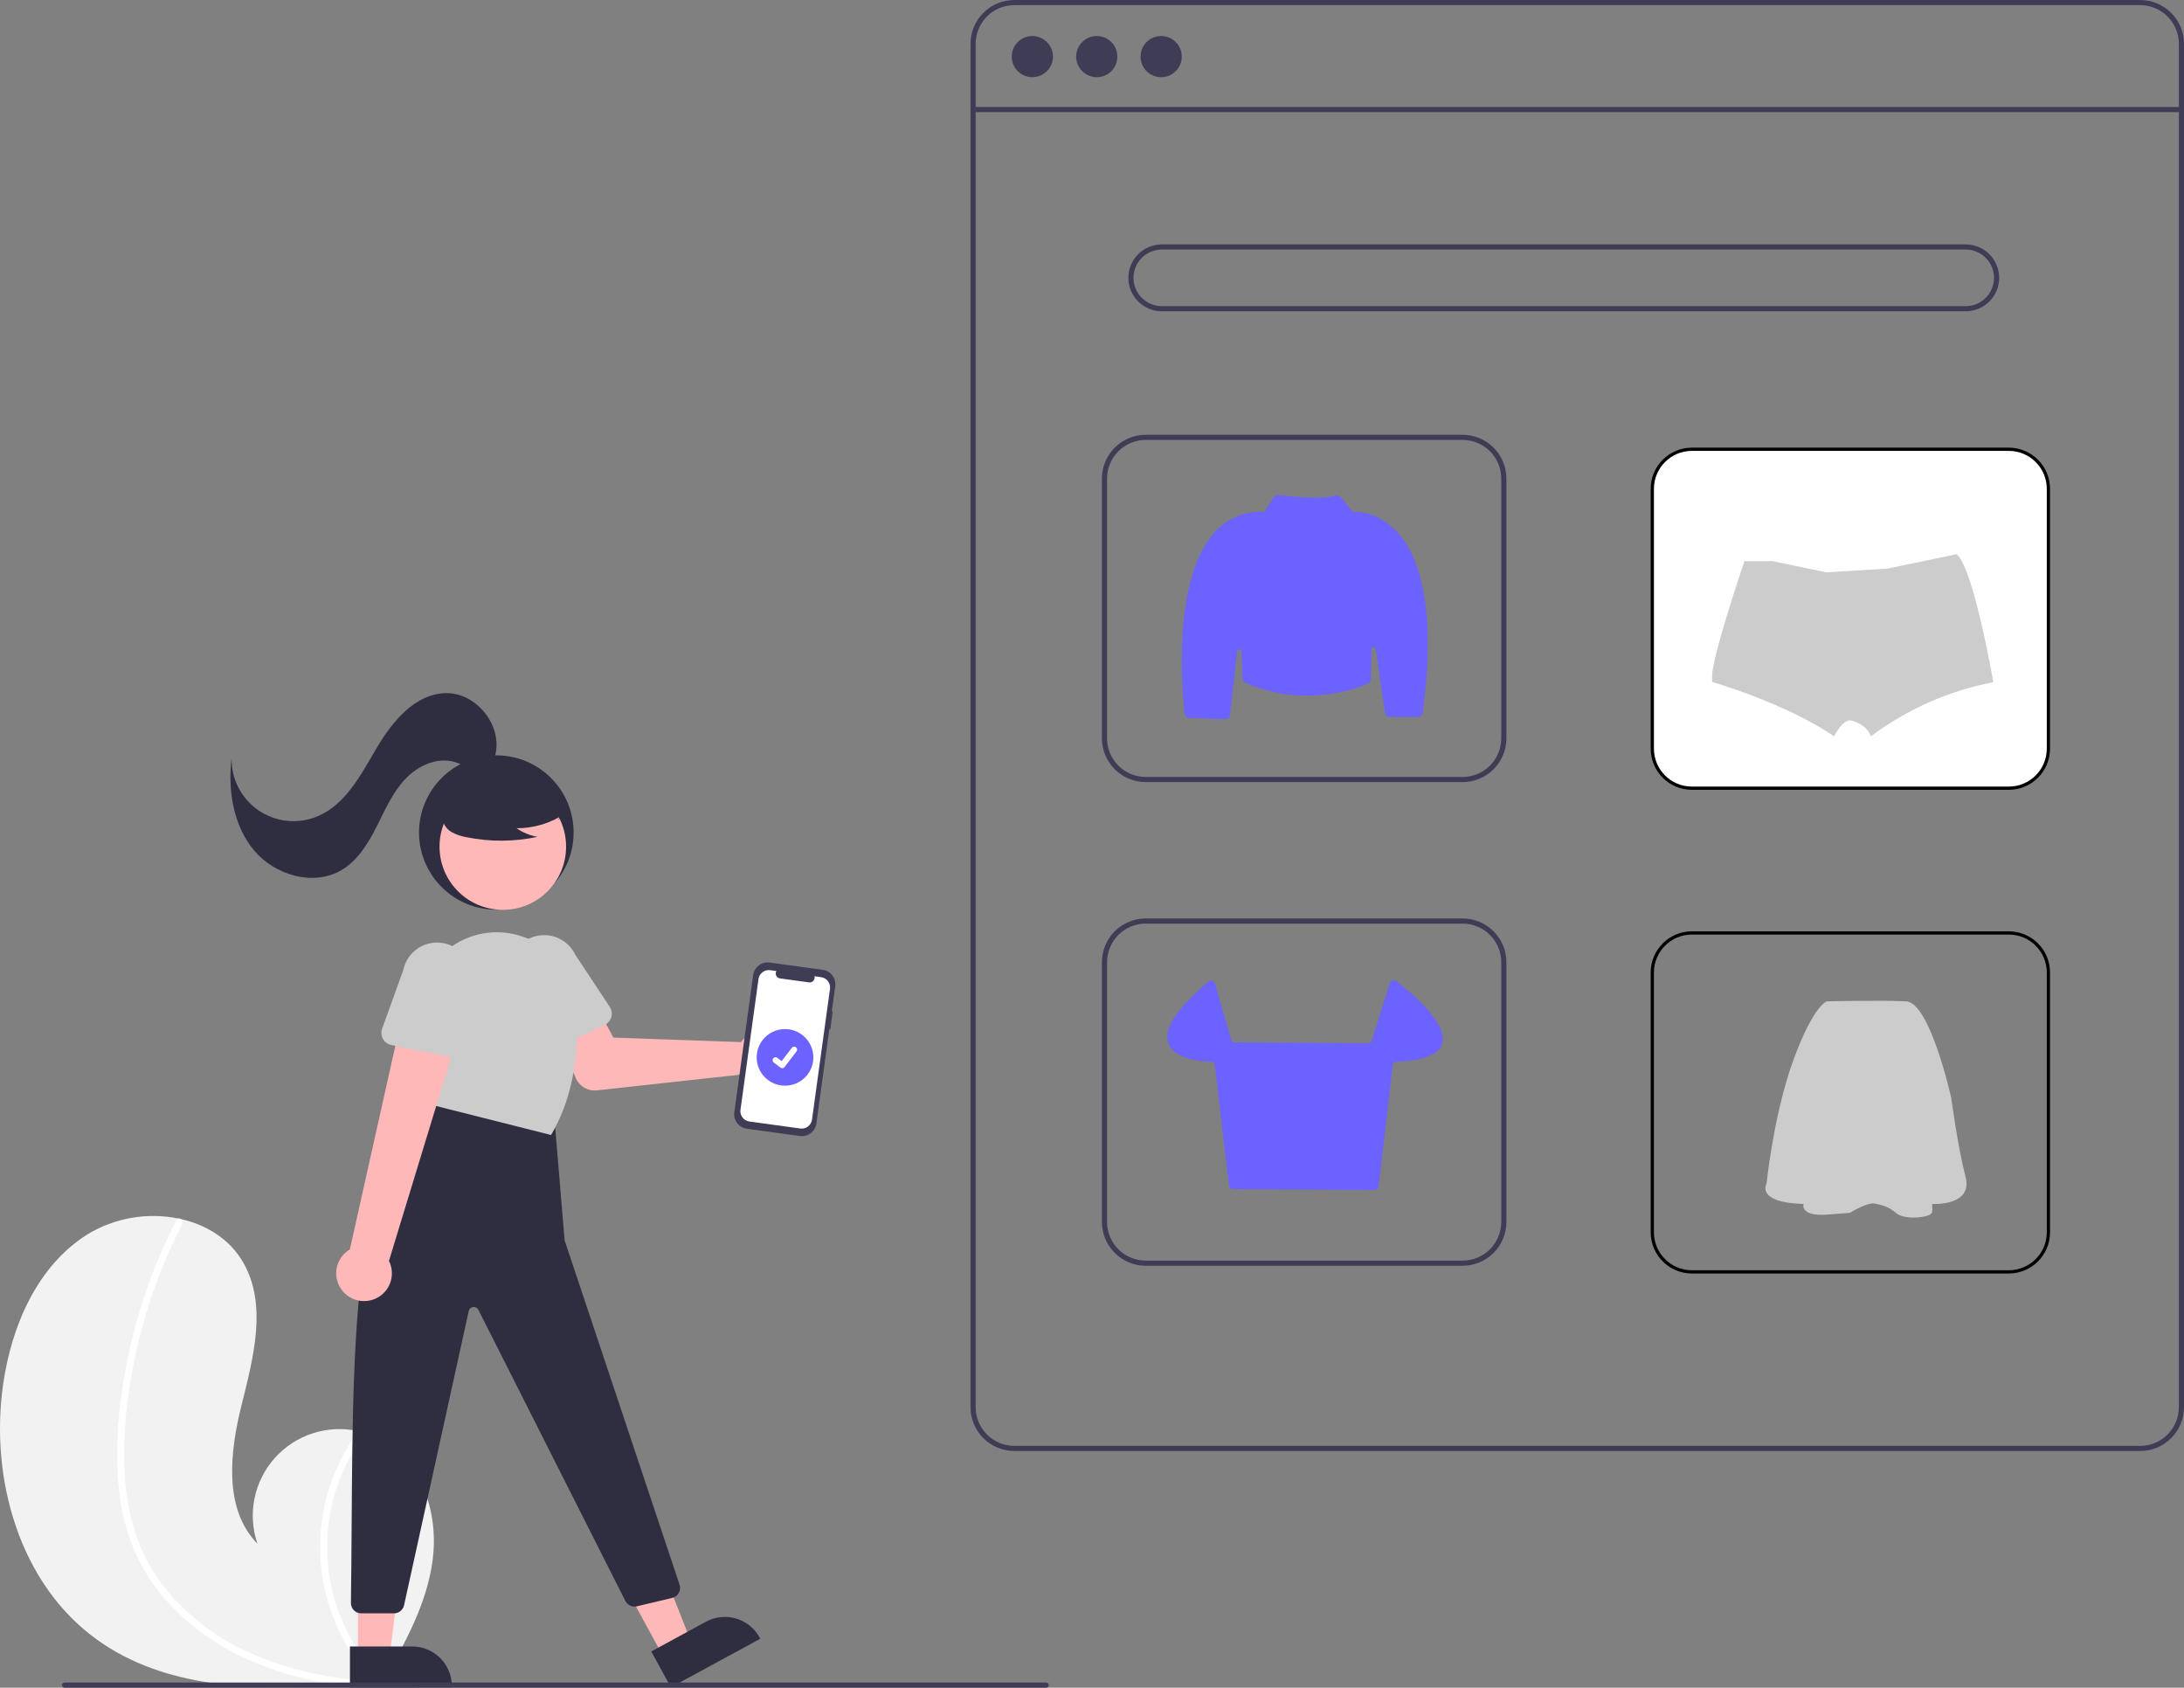 <svg width="673" height="520" viewBox="0 0 673 520" fill="none" xmlns="http://www.w3.org/2000/svg">
<rect x="0" y="0" width="673" height="520" fill="#808080" stroke="none"/>
<g clip-path="url(#clip0)">
<path d="M29.846 505.167C50.824 520.256 78.009 521.013 104.286 519.16C107.955 518.901 111.599 518.598 115.208 518.271C115.23 518.265 115.259 518.267 115.281 518.261C115.454 518.245 115.628 518.228 115.794 518.219C116.539 518.149 117.285 518.079 118.023 518.009L117.848 518.341L117.301 519.372C117.498 519.027 117.694 518.689 117.891 518.344C117.949 518.241 118.014 518.138 118.071 518.034C124.878 506.207 131.63 493.945 133.352 480.439C135.132 466.421 130.129 450.548 117.773 443.658C116.152 442.757 114.436 442.039 112.656 441.518C111.917 441.294 111.168 441.112 110.41 440.951C105.776 439.924 100.951 440.147 96.432 441.599C91.913 443.05 87.862 445.677 84.697 449.21C81.532 452.742 79.366 457.053 78.423 461.698C77.479 466.343 77.792 471.156 79.329 475.64C68.853 464.914 70.807 447.514 74.421 432.972C78.041 418.431 82.425 402.249 75.06 389.188C70.967 381.918 63.767 377.407 55.688 375.59C55.44 375.536 55.193 375.483 54.944 375.437C45.318 373.49 35.311 375.241 26.921 380.339C11.473 390.059 3.539 408.488 0.964 426.54C-3.186 455.59 5.996 488.011 29.846 505.167Z" fill="#F2F2F2"/>
<path d="M36.619 458.599C37.228 465.007 38.77 471.292 41.196 477.255C43.431 482.533 46.444 487.447 50.135 491.834C57.674 500.89 67.644 507.698 78.471 512.234C86.749 515.619 95.423 517.946 104.286 519.16C107.955 518.901 111.599 518.598 115.208 518.271C115.23 518.265 115.259 518.267 115.281 518.261C115.454 518.245 115.628 518.228 115.794 518.219C116.539 518.149 117.285 518.079 118.023 518.009L117.848 518.342L117.301 519.372C117.498 519.027 117.694 518.689 117.891 518.345C117.949 518.241 118.014 518.138 118.071 518.034C111.426 511.424 106.465 503.321 103.604 494.402C100.742 485.484 100.063 476.01 101.623 466.776C103.256 457.606 107.036 448.952 112.656 441.518C111.917 441.294 111.168 441.112 110.41 440.951C108.275 443.866 106.401 446.964 104.812 450.209C99.11 461.78 97.291 474.876 99.624 487.559C101.793 499.037 107.197 509.658 115.201 518.177C114.5 518.127 113.792 518.07 113.1 518.007C99.983 516.898 86.893 514.082 74.996 508.315C64.826 503.505 55.997 496.273 49.287 487.254C42.081 477.332 38.906 465.398 38.361 453.268C37.783 440.282 39.47 427.069 42.438 414.44C45.469 401.494 50.075 388.966 56.154 377.137C56.29 376.868 56.318 376.558 56.231 376.27C56.144 375.982 55.95 375.739 55.688 375.59C55.47 375.443 55.203 375.388 54.944 375.437C54.818 375.47 54.701 375.532 54.602 375.617C54.502 375.702 54.423 375.808 54.371 375.928C53.621 377.389 52.885 378.851 52.177 380.33C46.281 392.646 41.94 405.646 39.254 419.031C36.647 431.943 35.255 445.451 36.619 458.599Z" fill="white"/>
<path d="M659.503 447.073H312.56C308.982 447.069 305.552 445.648 303.021 443.122C300.491 440.596 299.068 437.17 299.064 433.598V13.476C299.068 9.903 300.491 6.478 303.021 3.951C305.552 1.425 308.982 0.004 312.56 0H659.503C663.082 0.004 666.512 1.425 669.042 3.951C671.573 6.478 672.996 9.903 673 13.476V433.598C672.996 437.17 671.573 440.596 669.042 443.122C666.512 445.648 663.082 447.069 659.503 447.073ZM312.56 1.585C309.403 1.589 306.376 2.843 304.144 5.072C301.911 7.301 300.655 10.323 300.652 13.476V433.598C300.655 436.75 301.911 439.772 304.144 442.001C306.376 444.23 309.403 445.484 312.56 445.488H659.503C662.661 445.484 665.688 444.23 667.92 442.001C670.153 439.772 671.409 436.75 671.412 433.598V13.476C671.409 10.323 670.153 7.301 667.92 5.072C665.688 2.843 662.661 1.589 659.503 1.585H312.56Z" fill="#3F3D56"/>
<path d="M672.206 32.968H299.858V34.553H672.206V32.968Z" fill="#3F3D56"/>
<path d="M318.118 23.78C321.626 23.78 324.469 20.941 324.469 17.439C324.469 13.937 321.626 11.098 318.118 11.098C314.61 11.098 311.767 13.937 311.767 17.439C311.767 20.941 314.61 23.78 318.118 23.78Z" fill="#3F3D56"/>
<path d="M337.966 23.78C341.474 23.78 344.317 20.941 344.317 17.439C344.317 13.937 341.474 11.098 337.966 11.098C334.458 11.098 331.615 13.937 331.615 17.439C331.615 20.941 334.458 23.78 337.966 23.78Z" fill="#3F3D56"/>
<path d="M357.814 23.78C361.322 23.78 364.165 20.941 364.165 17.439C364.165 13.937 361.322 11.098 357.814 11.098C354.306 11.098 351.463 13.937 351.463 17.439C351.463 20.941 354.306 23.78 357.814 23.78Z" fill="#3F3D56"/>
<path d="M605.723 95.915H358.02C355.283 95.915 352.658 94.829 350.722 92.896C348.787 90.964 347.699 88.343 347.699 85.61C347.699 82.877 348.787 80.256 350.722 78.323C352.658 76.391 355.283 75.305 358.02 75.305H605.723C608.46 75.305 611.086 76.391 613.021 78.323C614.957 80.256 616.044 82.877 616.044 85.61C616.044 88.343 614.957 90.964 613.021 92.896C611.086 94.829 608.46 95.915 605.723 95.915ZM358.02 76.89C355.704 76.89 353.483 77.809 351.845 79.444C350.207 81.079 349.287 83.297 349.287 85.61C349.287 87.922 350.207 90.14 351.845 91.775C353.483 93.411 355.704 94.329 358.02 94.329H605.723C608.039 94.329 610.261 93.411 611.898 91.775C613.536 90.14 614.456 87.922 614.456 85.61C614.456 83.297 613.536 81.079 611.898 79.444C610.261 77.809 608.039 76.89 605.723 76.89H358.02Z" fill="#3F3D56"/>
<path d="M450.703 240.976H353.05C349.472 240.972 346.042 239.551 343.511 237.024C340.981 234.498 339.558 231.073 339.554 227.5V147.439C339.558 143.866 340.981 140.441 343.511 137.915C346.042 135.388 349.472 133.967 353.05 133.963H450.703C454.281 133.967 457.711 135.388 460.242 137.915C462.772 140.441 464.195 143.866 464.199 147.439V227.5C464.195 231.073 462.772 234.498 460.242 237.024C457.711 239.551 454.281 240.972 450.703 240.976ZM353.05 135.549C349.893 135.552 346.866 136.806 344.634 139.035C342.401 141.264 341.145 144.287 341.142 147.439V227.5C341.145 230.652 342.401 233.675 344.634 235.904C346.866 238.133 349.893 239.387 353.05 239.39H450.703C453.86 239.387 456.887 238.133 459.119 235.904C461.352 233.675 462.608 230.652 462.611 227.5V147.439C462.608 144.287 461.352 141.264 459.119 139.035C456.887 136.806 453.86 135.552 450.703 135.549H353.05Z" fill="#3F3D56"/>
<path d="M521.361 138.427H619.013C625.754 138.427 631.216 143.882 631.216 150.61V230.671C631.216 237.398 625.754 242.854 619.013 242.854H521.361C514.621 242.854 509.159 237.398 509.159 230.671V150.61C509.159 143.882 514.621 138.427 521.361 138.427Z" fill="white" stroke="black"/>
<path d="M450.703 390H353.05C349.472 389.996 346.042 388.575 343.511 386.049C340.981 383.522 339.558 380.097 339.554 376.524V296.463C339.558 292.891 340.981 289.465 343.511 286.939C346.042 284.413 349.472 282.992 353.05 282.988H450.703C454.281 282.992 457.711 284.413 460.242 286.939C462.772 289.465 464.195 292.891 464.199 296.463V376.524C464.195 380.097 462.772 383.522 460.242 386.049C457.711 388.575 454.281 389.996 450.703 390ZM353.05 284.573C349.893 284.577 346.866 285.831 344.634 288.06C342.401 290.289 341.145 293.311 341.142 296.463V376.524C341.145 379.677 342.401 382.699 344.634 384.928C346.866 387.157 349.893 388.411 353.05 388.415H450.703C453.86 388.411 456.887 387.157 459.119 384.928C461.352 382.699 462.608 379.677 462.611 376.524V296.463C462.608 293.311 461.352 290.289 459.119 288.06C456.887 285.831 453.86 284.577 450.703 284.573H353.05Z" fill="#3F3D56"/>
<path d="M521.361 287.451H619.013C625.754 287.451 631.216 292.906 631.216 299.634V379.695C631.216 386.423 625.754 391.878 619.013 391.878H521.361C514.621 391.878 509.159 386.423 509.159 379.695V299.634C509.159 292.906 514.621 287.451 521.361 287.451Z" stroke="black"/>
<path d="M377.576 221.613C377.558 221.613 377.541 221.612 377.523 221.611L366.416 221.201C366.07 221.19 365.739 221.055 365.485 220.82C365.23 220.585 365.07 220.266 365.032 219.922C364.268 213.112 361.122 178.409 374.301 163.985C376.167 161.902 378.473 160.26 381.053 159.178C383.633 158.096 386.422 157.601 389.217 157.729C389.331 157.736 389.444 157.712 389.545 157.659C389.646 157.607 389.731 157.528 389.79 157.431L392.479 153.212C392.626 152.983 392.834 152.8 393.08 152.684C393.326 152.568 393.6 152.522 393.87 152.553C396.026 152.813 407.015 154.041 411.635 152.705C411.908 152.625 412.198 152.627 412.47 152.71C412.741 152.794 412.982 152.955 413.162 153.174L416.693 157.483C416.754 157.561 416.832 157.623 416.922 157.665C417.012 157.706 417.11 157.726 417.209 157.721C419.005 157.685 425.302 158.033 430.813 164.187C436.78 170.851 442.939 185.888 438.389 219.672C438.342 220.019 438.17 220.337 437.906 220.568C437.642 220.799 437.304 220.926 436.953 220.928H428.205C427.858 220.926 427.523 220.801 427.26 220.574C426.998 220.347 426.825 220.034 426.773 219.691L423.916 200.004C423.892 199.842 423.809 199.695 423.682 199.592C423.555 199.488 423.393 199.437 423.23 199.447C423.066 199.457 422.913 199.528 422.799 199.646C422.686 199.764 422.621 199.92 422.617 200.084L422.421 209.327C422.414 209.601 422.33 209.868 422.178 210.096C422.026 210.324 421.812 210.505 421.561 210.616C418.442 211.985 401.965 218.406 383.753 210.364C383.506 210.254 383.295 210.077 383.144 209.854C382.992 209.631 382.905 209.37 382.893 209.101L382.535 200.703C382.528 200.539 382.459 200.384 382.343 200.268C382.226 200.152 382.07 200.085 381.906 200.079C381.741 200.074 381.581 200.13 381.456 200.237C381.332 200.344 381.253 200.494 381.234 200.658L379.014 220.33C378.973 220.682 378.804 221.007 378.539 221.243C378.274 221.48 377.931 221.611 377.576 221.613Z" fill="#6C63FF"/>
<path d="M423.523 366.647H423.515L379.991 366.372C379.675 366.369 379.37 366.252 379.134 366.041C378.898 365.83 378.748 365.541 378.71 365.227L374.332 328.071C374.306 327.832 374.193 327.61 374.015 327.446C373.838 327.283 373.607 327.189 373.366 327.182C369.91 327.07 361.69 326.283 359.986 321.425C358.469 317.098 362.619 310.716 372.32 302.455C372.485 302.314 372.683 302.217 372.895 302.172C373.107 302.127 373.328 302.135 373.536 302.197C373.744 302.259 373.933 302.372 374.086 302.526C374.239 302.68 374.352 302.87 374.412 303.078L379.448 320.426C379.51 320.634 379.637 320.817 379.81 320.948C379.983 321.079 380.194 321.151 380.411 321.153L421.679 321.43C421.895 321.432 422.106 321.364 422.281 321.237C422.455 321.11 422.584 320.93 422.648 320.724L428.252 302.922C428.314 302.723 428.424 302.542 428.571 302.395C428.718 302.247 428.899 302.137 429.097 302.074C429.296 302.011 429.507 301.997 429.713 302.033C429.918 302.068 430.112 302.153 430.278 302.279C434.101 305.195 446.419 315.206 444.392 321.608C443.33 324.961 438.541 326.83 430.157 327.164C429.916 327.172 429.686 327.266 429.509 327.43C429.332 327.593 429.22 327.814 429.193 328.053L424.813 365.501C424.776 365.816 424.624 366.108 424.387 366.319C424.149 366.53 423.842 366.647 423.523 366.647Z" fill="#6C63FF"/>
<path d="M614.25 210.183C600.573 212.811 587.676 218.515 576.535 226.86C575.971 225.362 574.909 224.104 573.527 223.294C572.584 222.709 571.554 222.277 570.475 222.013C569.494 221.764 568.552 222.359 567.686 223.217C566.69 224.317 565.855 225.552 565.205 226.885C550.258 216.642 527.586 210.106 527.586 210.106V208.057C527.604 207.574 527.653 207.093 527.733 206.617C527.81 206.066 527.906 205.58 528.028 204.984C529.952 195.215 537.556 172.891 537.556 172.891H546.155L562.826 176.348L581.581 175.202L600.471 171.278L602.92 170.766C607.004 173.966 611.64 196.373 613.461 205.912C613.692 207.122 613.872 208.121 614.006 208.857C614.167 209.69 614.25 210.183 614.25 210.183Z" fill="#CCCCCC"/>
<path d="M562.944 308.527C562.944 308.527 558.95 309.524 552.756 326.274C546.562 343.025 544.368 364.667 544.368 364.667C544.368 364.667 540.885 370.556 555.751 370.95C555.751 370.95 554.556 374.839 562.944 374.242C571.332 373.645 570.125 373.651 570.125 373.651C570.125 373.651 575.518 370.26 577.915 370.857C580.313 371.454 581.81 371.657 584.405 373.848C587 376.039 595.295 375.146 595.394 373.454C595.461 372.622 595.461 371.787 595.394 370.956C595.394 370.956 608.078 371.755 605.68 362.58C603.283 353.405 601.286 338.347 601.286 338.347C601.286 338.347 594.796 308.933 587.4 308.533C580.005 308.133 562.944 308.527 562.944 308.527Z" fill="#CCCCCC"/>
<path d="M152.941 280.289C166.095 280.289 176.758 269.643 176.758 256.509C176.758 243.375 166.095 232.729 152.941 232.729C139.787 232.729 129.123 243.375 129.123 256.509C129.123 269.643 139.787 280.289 152.941 280.289Z" fill="#2F2E41"/>
<path d="M154.941 280.335C165.711 280.335 174.441 271.618 174.441 260.866C174.441 250.113 165.711 241.397 154.941 241.397C144.172 241.397 135.442 250.113 135.442 260.866C135.442 271.618 144.172 280.335 154.941 280.335Z" fill="#FFB8B8"/>
<path d="M229.203 320.083C228.894 320.394 228.609 320.729 228.352 321.085L189.004 319.697L184.503 311.27L170.878 316.389L177.393 332.081C177.919 333.348 178.843 334.411 180.026 335.11C181.209 335.809 182.587 336.106 183.953 335.956L228.48 331.074C229.514 332.412 230.932 333.403 232.545 333.916C234.157 334.429 235.888 334.44 237.507 333.947C239.125 333.454 240.555 332.481 241.607 331.156C242.658 329.832 243.28 328.22 243.391 326.534C243.502 324.848 243.097 323.168 242.228 321.717C241.359 320.267 240.069 319.115 238.529 318.415C236.989 317.715 235.272 317.499 233.606 317.797C231.94 318.095 230.404 318.893 229.204 320.083H229.203Z" fill="#FFB8B8"/>
<path d="M165.636 323.966C165.135 323.742 164.688 323.412 164.326 322.999C163.964 322.586 163.695 322.1 163.538 321.574L158.058 303.209C156.868 300.665 156.736 297.754 157.692 295.114C158.648 292.474 160.614 290.321 163.158 289.125C165.702 287.93 168.617 287.791 171.264 288.738C173.911 289.685 176.073 291.642 177.277 294.179L187.894 310.218C188.197 310.676 188.397 311.194 188.482 311.736C188.566 312.278 188.533 312.832 188.384 313.36C188.234 313.888 187.973 314.378 187.617 314.796C187.261 315.214 186.819 315.551 186.321 315.783L168.821 323.943C168.323 324.175 167.781 324.297 167.231 324.302C166.682 324.306 166.138 324.191 165.636 323.966Z" fill="#CCCCCC"/>
<path d="M204.391 510.43L212.94 505.783L199.059 470.65L186.442 477.507L204.391 510.43Z" fill="#FFB8B8"/>
<path d="M200.692 508.828L217.527 499.678L217.528 499.677C218.937 498.912 220.483 498.43 222.078 498.261C223.674 498.092 225.286 498.238 226.825 498.692C228.364 499.145 229.798 499.896 231.046 500.903C232.293 501.91 233.33 503.152 234.097 504.559L234.287 504.907L206.722 519.889L200.692 508.828Z" fill="#2F2E41"/>
<path d="M110.322 510.468H120.055L124.686 472.984L110.32 472.984L110.322 510.468Z" fill="#FFB8B8"/>
<path d="M107.839 507.296L127.007 507.295H127.008C128.612 507.295 130.201 507.61 131.683 508.223C133.165 508.836 134.512 509.734 135.646 510.867C136.78 511.999 137.68 513.344 138.294 514.824C138.908 516.303 139.224 517.889 139.224 519.491V519.887L107.84 519.889L107.839 507.296Z" fill="#2F2E41"/>
<path d="M170.804 344.1L173.98 382.149L209.403 488.254C209.543 488.672 209.594 489.113 209.553 489.551C209.512 489.989 209.38 490.414 209.166 490.798C208.952 491.183 208.66 491.519 208.309 491.784C207.957 492.05 207.555 492.24 207.126 492.342L196.269 494.923C195.574 495.088 194.843 495.014 194.195 494.713C193.547 494.413 193.02 493.903 192.698 493.265L147.41 403.571C147.262 403.279 147.027 403.039 146.738 402.885C146.449 402.731 146.118 402.671 145.793 402.712C145.468 402.753 145.163 402.893 144.921 403.114C144.679 403.335 144.511 403.625 144.441 403.945L124.511 494.597C124.355 495.303 123.963 495.935 123.399 496.388C122.835 496.841 122.133 497.088 121.409 497.088H111.309C110.888 497.089 110.471 497.006 110.083 496.844C109.695 496.682 109.343 496.444 109.048 496.145C108.752 495.846 108.52 495.491 108.363 495.102C108.206 494.712 108.129 494.295 108.136 493.875C109.061 431.018 106.008 359.393 130.314 348.064L134.284 337.759L170.804 344.1Z" fill="#2F2E41"/>
<path d="M133.141 340.458L129.048 315.743C128.37 311.691 128.725 307.533 130.081 303.653C131.436 299.773 133.748 296.297 136.803 293.544C139.789 290.817 143.415 288.885 147.346 287.926C151.277 286.967 155.386 287.011 159.296 288.055C159.528 288.116 159.76 288.181 159.993 288.246C164.803 289.621 169.074 292.437 172.23 296.313C175.386 300.19 177.274 304.94 177.639 309.922C178.421 320.655 177.722 336.226 169.956 349.453L169.805 349.71L133.141 340.458Z" fill="#CCCCCC"/>
<path d="M174.339 250.518C169.883 253.584 164.595 255.216 159.183 255.195C161.113 256.531 163.311 257.434 165.624 257.841C158.429 259.382 150.993 259.424 143.781 257.963C142.177 257.707 140.631 257.176 139.208 256.395C138.499 256 137.881 255.46 137.395 254.811C136.908 254.161 136.565 253.417 136.385 252.626C135.906 249.893 138.039 247.409 140.256 245.735C143.651 243.212 147.565 241.473 151.715 240.645C155.865 239.817 160.147 239.921 164.252 240.948C166.933 241.64 169.618 242.808 171.359 244.958C173.1 247.107 173.616 250.421 171.957 252.634L174.339 250.518Z" fill="#2F2E41"/>
<path d="M152.627 232.611C154.888 223.499 146.786 213.374 137.386 213.564C127.848 213.756 120.829 222.362 116.005 230.578C111.18 238.795 106.385 248.11 97.528 251.647C94.597 252.818 91.421 253.244 88.284 252.888C85.148 252.531 82.149 251.403 79.556 249.604C76.964 247.806 74.859 245.393 73.431 242.582C72.002 239.771 71.295 236.651 71.371 233.5C70.182 243.482 71.83 254.283 78.278 262.004C84.725 269.725 96.723 273.205 105.347 268.016C110.272 265.053 113.42 259.901 116.015 254.778C118.61 249.654 120.92 244.252 124.852 240.063C128.785 235.874 134.866 233.093 140.338 234.856C142.511 235.556 144.46 236.919 146.704 237.334C148.949 237.749 151.774 236.684 152.081 234.426L152.627 232.611Z" fill="#2F2E41"/>
<path d="M105.63 397.84C104.821 396.893 104.229 395.78 103.897 394.58C103.565 393.38 103.501 392.122 103.708 390.895C103.916 389.667 104.39 388.5 105.099 387.476C105.807 386.451 106.731 385.594 107.807 384.965L124.722 309.266L141.881 316.297L119.859 388.496C120.797 390.371 121.015 392.524 120.47 394.548C119.925 396.572 118.655 398.326 116.901 399.478C115.147 400.63 113.031 401.099 110.954 400.797C108.877 400.495 106.982 399.443 105.63 397.84H105.63Z" fill="#FFB8B8"/>
<path d="M118.02 320.125C117.75 319.648 117.586 319.117 117.54 318.57C117.494 318.024 117.567 317.473 117.753 316.957L124.258 298.927C124.811 296.175 126.435 293.754 128.774 292.196C131.113 290.637 133.975 290.068 136.733 290.613C139.491 291.159 141.92 292.774 143.488 295.105C145.055 297.435 145.633 300.292 145.094 303.047L144.106 322.247C144.078 322.795 143.931 323.331 143.677 323.817C143.423 324.304 143.067 324.73 142.633 325.066C142.199 325.403 141.697 325.642 141.162 325.768C140.628 325.894 140.072 325.903 139.533 325.795L120.598 321.993C120.059 321.885 119.549 321.663 119.105 321.34C118.66 321.018 118.29 320.604 118.02 320.125Z" fill="#CCCCCC"/>
<path d="M256.607 311.636L256.325 311.597L257.386 303.89C257.549 302.707 257.234 301.508 256.512 300.556C255.789 299.605 254.717 298.979 253.532 298.816L237.178 296.571C235.993 296.409 234.792 296.723 233.839 297.444C232.886 298.166 232.259 299.236 232.096 300.419L226.275 342.701C226.112 343.884 226.426 345.083 227.149 346.035C227.872 346.986 228.943 347.612 230.128 347.775L246.483 350.02C247.668 350.182 248.869 349.868 249.822 349.147C250.775 348.425 251.402 347.355 251.565 346.172L255.57 317.083L255.851 317.122L256.607 311.636Z" fill="#3F3D56"/>
<path d="M253.018 301.077L250.982 300.798C251.044 301.04 251.046 301.293 250.987 301.536C250.927 301.779 250.809 302.004 250.643 302.19C250.476 302.376 250.266 302.519 250.031 302.606C249.796 302.692 249.544 302.719 249.296 302.685L240.359 301.459C240.111 301.425 239.875 301.33 239.673 301.184C239.47 301.037 239.306 300.843 239.196 300.619C239.086 300.394 239.033 300.146 239.042 299.897C239.05 299.647 239.12 299.403 239.246 299.187L237.344 298.926C236.926 298.868 236.501 298.894 236.093 299.001C235.684 299.107 235.301 299.293 234.965 299.548C234.629 299.802 234.346 300.12 234.133 300.484C233.92 300.847 233.781 301.249 233.724 301.667L228.179 341.938C228.122 342.355 228.147 342.78 228.254 343.187C228.361 343.595 228.547 343.977 228.802 344.313C229.057 344.649 229.375 344.931 229.74 345.143C230.104 345.356 230.506 345.495 230.924 345.552L246.599 347.704C247.443 347.82 248.298 347.596 248.977 347.082C249.656 346.568 250.103 345.806 250.219 344.963L255.763 304.691C255.879 303.849 255.655 302.994 255.14 302.317C254.626 301.639 253.862 301.193 253.018 301.077L253.018 301.077Z" fill="white"/>
<path d="M241.902 334.512C246.725 334.512 250.635 330.608 250.635 325.793C250.635 320.977 246.725 317.073 241.902 317.073C237.079 317.073 233.169 320.977 233.169 325.793C233.169 330.608 237.079 334.512 241.902 334.512Z" fill="#6C63FF"/>
<path d="M241.036 329.119C240.84 329.119 240.648 329.056 240.491 328.938L240.481 328.931L238.429 327.362C238.333 327.289 238.253 327.199 238.193 327.095C238.133 326.992 238.093 326.877 238.078 326.759C238.062 326.64 238.069 326.519 238.1 326.403C238.131 326.288 238.185 326.179 238.258 326.084C238.33 325.989 238.422 325.909 238.525 325.849C238.629 325.789 238.744 325.751 238.863 325.735C238.982 325.719 239.103 325.728 239.219 325.759C239.334 325.79 239.443 325.844 239.538 325.917L240.867 326.934L244.009 322.844C244.082 322.749 244.173 322.669 244.276 322.61C244.38 322.55 244.494 322.511 244.613 322.495C244.732 322.48 244.852 322.488 244.968 322.518C245.084 322.549 245.192 322.603 245.287 322.675L245.268 322.702L245.288 322.676C245.479 322.823 245.605 323.04 245.637 323.279C245.668 323.518 245.603 323.76 245.457 323.952L241.761 328.764C241.676 328.875 241.566 328.964 241.44 329.026C241.314 329.087 241.176 329.119 241.036 329.119Z" fill="white"/>
<path d="M322.391 520H19.907C19.697 520 19.495 519.916 19.346 519.768C19.197 519.619 19.113 519.418 19.113 519.207C19.113 518.997 19.197 518.795 19.346 518.647C19.495 518.498 19.697 518.415 19.907 518.415H322.391C322.601 518.415 322.803 518.498 322.952 518.647C323.101 518.795 323.185 518.997 323.185 519.207C323.185 519.418 323.101 519.619 322.952 519.768C322.803 519.916 322.601 520 322.391 520Z" fill="#3F3D56"/>
</g>
<defs>
<clipPath id="clip0">
<rect width="673" height="520" fill="white"/>
</clipPath>
</defs>
</svg>
